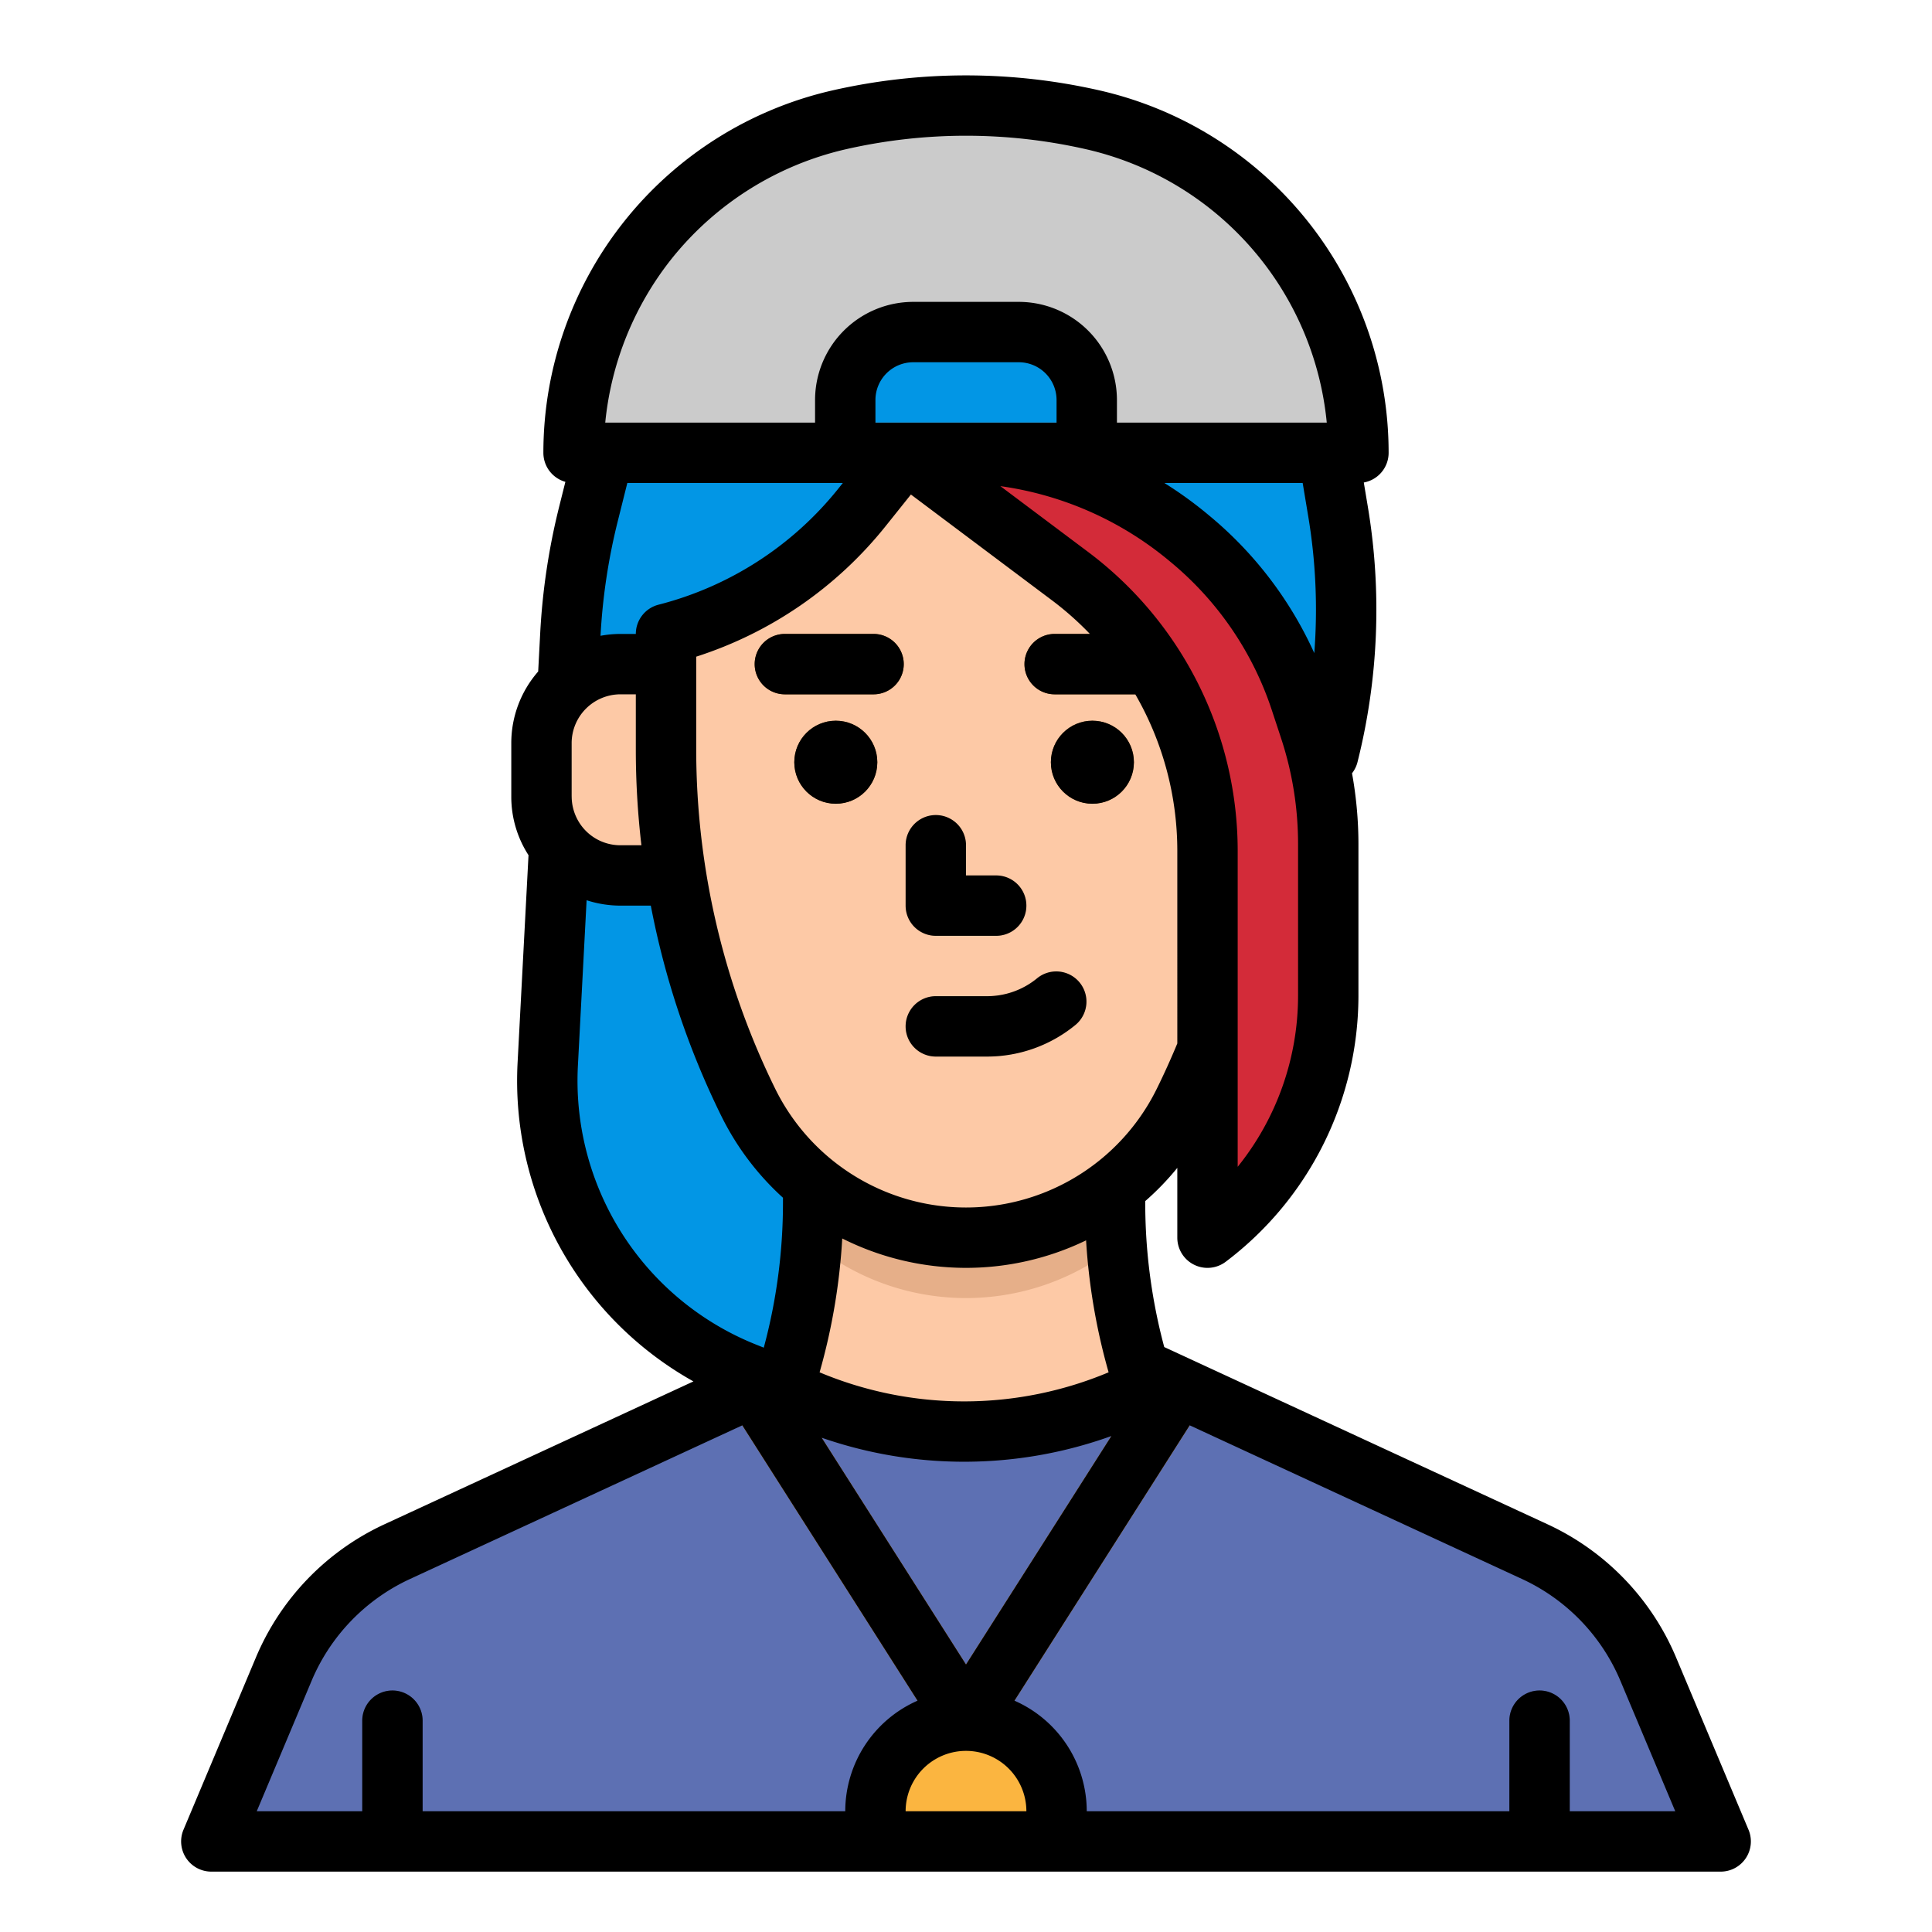 <svg height="512" viewBox="0 0 512 512" width="512" xmlns="http://www.w3.org/2000/svg"><g id="filled_outline" data-name="filled outline"><path d="m352 120 2.577 15.464a158.585 158.585 0 0 1 -2.577 64.536l-16 48-128 120-10.593-4.237a83.3 83.3 0 0 1 -43.571-40.092 83.3 83.3 0 0 1 -8.68-41.634l5.992-113.848a168.021 168.021 0 0 1 4.784-31.916l4.068-16.273" fill="#0296e5"/><path d="m360 120h-208a90.508 90.508 0 0 1 70.156-88.19 150.518 150.518 0 0 1 67.688 0 90.508 90.508 0 0 1 70.156 88.19z" fill="#cbcbcb"/><path d="m184 176h-19.56a20.944 20.944 0 0 0 -20.94 20.944v14.112a20.944 20.944 0 0 0 2.211 9.366 20.944 20.944 0 0 0 18.729 11.578h19.56z" fill="#fdc9a6"/><path d="m224 120v-14a18 18 0 0 1 18-18h28a18 18 0 0 1 18 18v14z" fill="#0296e5"/><path d="m406.7 411.186-110.7-51.186h-80l-110.695 51.186a60.005 60.005 0 0 0 -30.128 31.2l-19.177 45.614h400l-19.177-45.61a60.005 60.005 0 0 0 -30.123-31.204z" fill="#5d70b3"/><path d="m215.5 312v6.7a155.912 155.912 0 0 1 -8 49.3l.808.4a106.424 106.424 0 0 0 95.192-.4 155.883 155.883 0 0 1 -8-49.3v-6.7z" fill="#fdc9a6"/><path d="m295.93 330.1a62.761 62.761 0 0 1 -5.96 4.2 64.333 64.333 0 0 1 -67.94 0 63.515 63.515 0 0 1 -6.91-4.96c.26-3.54.38-7.09.38-10.64v-6.7h80v6.7q0 5.715.43 11.4z" fill="#e6af89"/><path d="m198.293 292.133a210.874 210.874 0 0 1 -21.793-93.351v-30.782a96.87 96.87 0 0 0 51.8-33.375l11.7-14.625 56 40 39.5 8v30.782a210.874 210.874 0 0 1 -21.789 93.351 64.356 64.356 0 0 1 -57.711 35.867 64.356 64.356 0 0 1 -57.707-35.867z" fill="#fdc9a6"/><g fill="#683b0d"><path d="m303.5 184h-24a8 8 0 0 1 0-16h24a8 8 0 0 1 0 16z"/><circle cx="289.496" cy="202" r="11"/><path d="m231.5 184h-23.5a8 8 0 0 1 0-16h23.5a8 8 0 0 1 0 16z"/><circle cx="221.496" cy="202" r="11"/></g><path d="m261.611 280h-13.611a8 8 0 0 1 0-16h13.611a20.866 20.866 0 0 0 13.285-4.788 8 8 0 0 1 10.204 12.322 36.909 36.909 0 0 1 -23.489 8.466z" fill="#e6af89"/><path d="m264 248h-16a8 8 0 0 1 -8-8v-16a8 8 0 0 1 16 0v8h8a8 8 0 0 1 0 16z" fill="#e6af89"/><path d="m96 488v-32a8 8 0 0 1 16 0v32z" fill="#4e5d95"/><path d="m400 488v-32a8 8 0 0 1 16 0v32z" fill="#4e5d95"/><path d="m240 120 43.567 32.676a91.083 91.083 0 0 1 29.919 39.038 91.086 91.086 0 0 1 6.514 33.827v102.459a80 80 0 0 0 32-64v-40.317a97.647 97.647 0 0 0 -4.911-30.577l-2.437-7.394a93.831 93.831 0 0 0 -29.047-42.707l-.616-.514a96.8 96.8 0 0 0 -62.146-22.5c-7.303.009-12.843.009-12.843.009z" fill="#d32b39"/><path d="m256 464a8 8 0 0 1 -6.749-3.7l-56-88a8 8 0 0 1 13.5-8.59l49.249 77.39 49.251-77.394a8 8 0 1 1 13.5 8.59l-56 88a8 8 0 0 1 -6.751 3.704z" fill="#ea9d2d"/><path d="m233.366 488a24 24 0 1 1 45.268 0z" fill="#fbb540"/><path d="m216 112h80v8h-80z" fill="#cbcbcb"/><path d="m49.337 492.427a8 8 0 0 0 6.663 3.573h400a8 8 0 0 0 7.375-11.1l-19.175-45.611a67.854 67.854 0 0 0 -34.144-35.364l-101.52-46.942a147.57 147.57 0 0 1 -5.036-38.283c0-.128-.013-.253-.019-.38a71.927 71.927 0 0 0 8.519-8.82v18.5a8 8 0 0 0 12.8 6.4 88.42 88.42 0 0 0 35.2-70.4v-40.317a105.51 105.51 0 0 0 -1.7-18.756 7.954 7.954 0 0 0 1.458-2.987 165.62 165.62 0 0 0 2.708-67.792l-1.047-6.282a8 8 0 0 0 6.581-7.866 98.507 98.507 0 0 0 -76.357-95.984 159.385 159.385 0 0 0 -71.286 0 98.507 98.507 0 0 0 -76.357 95.984 8 8 0 0 0 5.831 7.694l-1.66 6.638a176.487 176.487 0 0 0 -5.012 33.436l-.536 10.188a28.814 28.814 0 0 0 -7.127 18.988v14.112a28.485 28.485 0 0 0 4.565 15.575l-2.894 54.985a91.279 91.279 0 0 0 46.6 84.473l-81.824 37.836a67.854 67.854 0 0 0 -34.143 35.364l-19.175 45.611a8 8 0 0 0 .712 7.527zm190.663-12.427a16 16 0 0 1 32 0zm15.494-92.626a115.011 115.011 0 0 0 39.03-6.812l-38.524 60.538-38.237-60.086a114.939 114.939 0 0 0 37.731 6.36zm-38.29-23.7a163.48 163.48 0 0 0 6-35.468 73.022 73.022 0 0 0 64.62.5 163.411 163.411 0 0 0 5.969 34.971 99.024 99.024 0 0 1 -76.593.002zm98.084 14.054 88.05 40.715a51.88 51.88 0 0 1 26.109 27.042l14.511 34.515h-27.958v-24a8 8 0 0 0 -16 0v24h-112a32.042 32.042 0 0 0 -19.147-29.3zm-3.288-101.204c-1.69 4.073-3.521 8.126-5.467 12.068a56.355 56.355 0 0 1 -101.066 0 203.959 203.959 0 0 1 -20.963-89.81v-24.758a105.583 105.583 0 0 0 50.043-34.4l6.856-8.57 37.365 28.023a83.068 83.068 0 0 1 10.068 8.923h-9.336a8 8 0 0 0 0 16h21.365a82.9 82.9 0 0 1 11.135 41.541zm-80-164.524v-6a10.011 10.011 0 0 1 10-10h28a10.011 10.011 0 0 1 10 10v6zm112 152a72.365 72.365 0 0 1 -16 45.217v-83.676a99.083 99.083 0 0 0 -39.633-79.266l-23.261-17.445a89.191 89.191 0 0 1 44.761 19.806l.617.514a85.745 85.745 0 0 1 26.57 39.068l2.438 7.392a89.515 89.515 0 0 1 4.508 28.073zm4.3-90.92a101.723 101.723 0 0 0 -27.57-36.22l-.618-.514a104.994 104.994 0 0 0 -11.541-8.346h36.651l1.464 8.779a150.025 150.025 0 0 1 1.614 36.301zm-170.362-104.445a82.833 82.833 0 0 1 46.017-29.035 143.345 143.345 0 0 1 64.09 0 82.491 82.491 0 0 1 63.561 72.4h-55.606v-6a26.029 26.029 0 0 0 -26-26h-28a26.029 26.029 0 0 0 -26 26v6h-55.606a82.863 82.863 0 0 1 17.544-43.365zm-14.246 69.578 2.554-10.213h57.108l-1.3 1.627a89.4 89.4 0 0 1 -47.519 30.619 8 8 0 0 0 -6.035 7.754h-4.06a28.97 28.97 0 0 0 -5.295.494 160.331 160.331 0 0 1 4.547-30.281zm-12.2 72.843v-14.112a12.959 12.959 0 0 1 12.948-12.944h4.06v14.781a217.236 217.236 0 0 0 1.482 25.219h-5.542a12.875 12.875 0 0 1 -11.578-7.156 13.017 13.017 0 0 1 -1.362-5.788zm9.5 109.037a75.428 75.428 0 0 1 -7.845-37.636l2.309-43.885a29.122 29.122 0 0 0 8.984 1.428h8.032a219.583 219.583 0 0 0 18.647 55.674 72.708 72.708 0 0 0 16.377 21.74v1.286a147.612 147.612 0 0 1 -5.086 38.446l-2.032-.813a75.228 75.228 0 0 1 -39.387-36.24zm-78.439 125.397a51.88 51.88 0 0 1 26.109-27.042l88.05-40.715 46.435 72.967a32.042 32.042 0 0 0 -19.147 29.3h-112v-24a8 8 0 0 0 -16 0v24h-27.958z"/><circle cx="289.496" cy="202" r="11"/><path d="m231.5 168h-23.5a8 8 0 0 0 0 16h23.5a8 8 0 0 0 0-16z"/><circle cx="221.496" cy="202" r="11"/><path d="m274.9 259.212a20.866 20.866 0 0 1 -13.289 4.788h-13.611a8 8 0 0 0 0 16h13.611a36.909 36.909 0 0 0 23.493-8.466 8 8 0 0 0 -10.204-12.322z"/><path d="m248 248h16a8 8 0 0 0 0-16h-8v-8a8 8 0 0 0 -16 0v16a8 8 0 0 0 8 8z"/></g></svg>